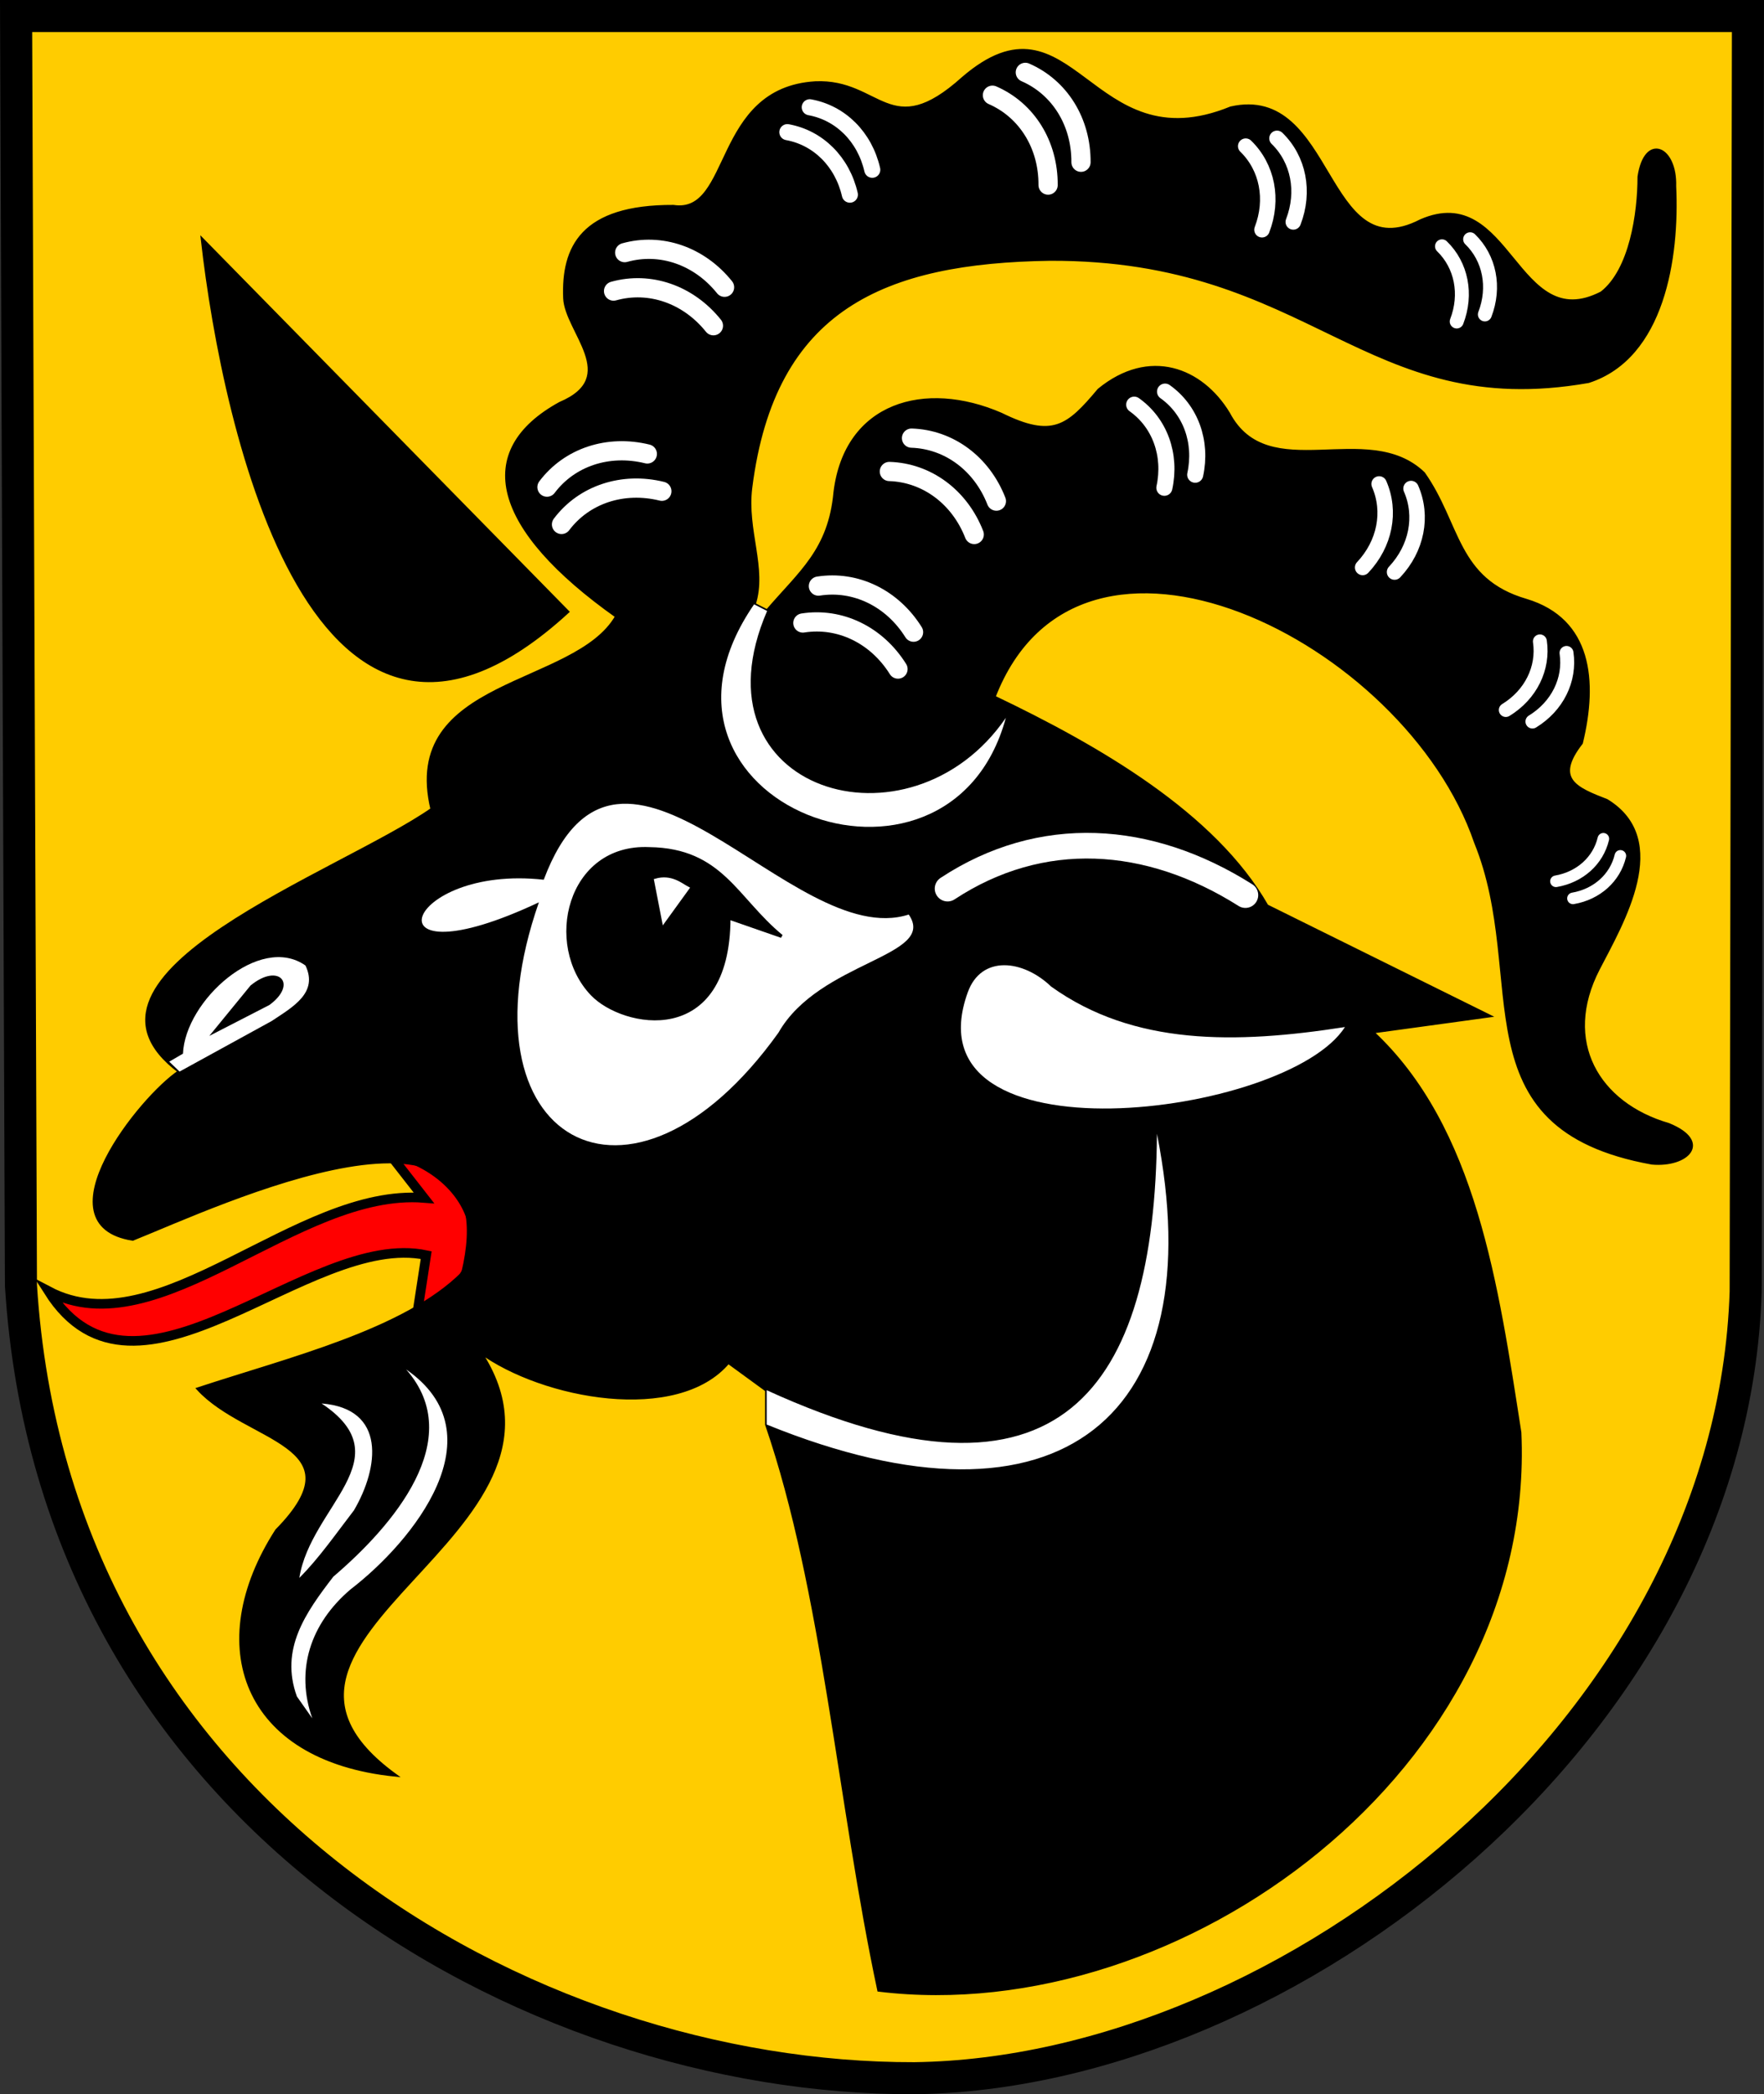 <?xml version="1.0" encoding="UTF-8" standalone="no"?>
<svg
   xmlns:dc="http://purl.org/dc/elements/1.1/"
   xmlns:cc="http://creativecommons.org/ns#"
   xmlns:rdf="http://www.w3.org/1999/02/22-rdf-syntax-ns#"
   xmlns:svg="http://www.w3.org/2000/svg"
   xmlns="http://www.w3.org/2000/svg"
   id="svg8"
   version="1.1"
   viewBox="0 0 145.642 172.869"
   height="172.869mm"
   width="145.642mm">
  <rect x="0" y="0" width="145.642" height="172.869" fill="#333333" stroke="none"/>
  <title
     id="title1384">Wappen von Wallmoden</title>
  <defs
     id="defs2" />
  <g
     transform="translate(-37.159,-25.067)"
     id="layer1" />
  <g
     transform="translate(-37.159,-25.067)"
     id="layer2" />
  <g
     transform="translate(-37.159,-25.067)"
     id="layer5" />
  <g
     transform="translate(-37.159,-25.067)"
     id="layer3" />
  <g
     transform="translate(-37.159,-25.067)"
     id="layer4">
    <g
       transform="translate(-6.414,-52.385)"
       id="g1382">
      <path
         style="opacity:1;fill:#ffcc00;stroke:#000000;stroke-width:2.646;stroke-linecap:butt;stroke-linejoin:miter;stroke-miterlimit:4;stroke-dasharray:none;stroke-opacity:1"
         d="M 44.901,78.774 H 187.89 L 187.701,184.075 C 186.567,220.003 149.906,248.599 119.062,248.997 87.097,249.076 48.012,227.085 45.302,183.544 Z"
         id="path827" />
      <g
         id="g1319">
        <g
           id="g1164">
          <path
             style="fill:#ff0000;stroke:#000000;stroke-width:0.794;stroke-linecap:butt;stroke-linejoin:miter;stroke-miterlimit:4;stroke-dasharray:none;stroke-opacity:1"
             d="m 75.548,172.457 3.024,3.874 c -10.517,-0.831 -21.881,12.5 -30.994,7.701 7.28,11.503 21.414,-5.049 31.183,-2.977 l -0.756,4.914 c 7.85,-3.631 5.294,-11.817 -2.457,-13.513 z"
             id="path1095" />
          <path
             style="fill:#000000;stroke:#000000;stroke-width:0.265px;stroke-linecap:butt;stroke-linejoin:miter;stroke-opacity:1"
             d="m 90.431,127.95 -30.144,-30.711 c 1.795,15.819 9.287,49.829 30.144,30.711 z"
             id="path830" />
          <path
             style="fill:#000000;stroke:#000000;stroke-width:0.265px;stroke-linecap:butt;stroke-linejoin:miter;stroke-opacity:1"
             d="m 125.63,134.99 c 8.671,4.143 18.198,9.651 22.537,17.245 l 18.332,9.071 -9.638,1.323 c 8.503,7.902 10.298,20.963 12.19,33.073 1.229,27.687 -27.979,49.041 -52.917,46.019 -3.277,-15.403 -4.553,-32.984 -9.26,-46.68 v -2.835 l -3.172,-2.314 c -4.191,4.982 -15.296,2.944 -20.513,-0.869 10.039,15.155 -22.723,23.467 -7.016,34.945 -12.546,-1.296 -15.826,-10.736 -9.755,-20.179 7.014,-7.123 -2.502,-7.352 -6.481,-11.693 7.576,-2.496 17.089,-4.795 21.849,-9.555 4.121,-17.173 -20.437,-5.536 -27.261,-2.806 -7.717,-1.22 0.691,-11.745 3.875,-13.831 -10.691,-7.953 13.255,-16.351 20.847,-21.649 -2.593,-10.838 11.839,-9.961 15.249,-15.927 -10.221,-7.238 -11.873,-13.633 -4.677,-17.576 5.13,-2.172 0.492,-5.938 0.383,-8.692 -0.164,-4.158 1.4,-7.592 8.972,-7.561 4.933,0.753 3.274,-9.693 11.717,-10.205 5.348,-0.24 6.14,5.075 12.19,-0.378 9.057,-7.8 10.437,7.229 22.112,2.457 8.553,-1.945 7.637,13.471 15.686,9.308 7.378,-3.225 7.84,9.62 14.93,5.953 2.412,-1.87 3.095,-6.557 3.095,-9.591 0.526,-3.548 3.027,-2.443 2.929,0.78 0.281,5.894 -0.951,14.124 -7.111,16.111 -18.498,3.247 -22.761,-10.168 -44.459,-10.087 -13.654,0.199 -22.834,3.993 -24.71,18.852 -0.449,3.557 1.242,6.668 0.283,9.638 l 1.074,0.549 c 2.758,-3.226 5.175,-5.007 5.613,-9.822 0.898,-7.303 7.412,-9.138 13.698,-6.414 4.272,2.108 5.529,1.038 8.085,-2.005 4.164,-3.407 8.454,-1.747 10.691,1.938 3.267,6.183 11.471,0.506 16.103,4.944 2.968,4.193 2.636,8.792 8.486,10.49 5.297,1.601 5.788,6.628 4.544,11.76 -2.347,3.012 -0.422,3.787 2.105,4.765 5.325,3.261 1.266,10.072 -0.709,13.891 -3.094,5.998 -0.036,11.154 5.811,12.851 3.535,1.445 1.523,3.429 -1.37,3.166 -16.173,-2.913 -9.988,-15.254 -14.552,-26.458 -5.721,-16.747 -32.74,-30.192 -39.782,-12.001 z"
             id="path832" />
        </g>
        <g
           id="g1255">
          <g
             id="g1139">
            <g
               id="g854">
              <path
                 style="fill:none;stroke:#ffffff;stroke-width:1.587;stroke-linecap:round;stroke-linejoin:miter;stroke-miterlimit:4;stroke-dasharray:none;stroke-opacity:1"
                 d="m 88.733,117.662 c 1.862,-2.474 5.054,-3.535 8.285,-2.74"
                 id="path835" />
              <path
                 style="fill:none;stroke:#ffffff;stroke-width:1.587;stroke-linecap:round;stroke-linejoin:miter;stroke-miterlimit:4;stroke-dasharray:none;stroke-opacity:1"
                 d="m 89.933,120.742 c 1.862,-2.474 5.054,-3.535 8.285,-2.74"
                 id="path835-4" />
            </g>
            <g
               id="g854-9"
               transform="rotate(37.43,120.512,117.454)">
              <path
                 style="fill:none;stroke:#ffffff;stroke-width:1.587;stroke-linecap:round;stroke-linejoin:miter;stroke-miterlimit:4;stroke-dasharray:none;stroke-opacity:1"
                 d="m 88.733,117.662 c 1.862,-2.474 5.054,-3.535 8.285,-2.74"
                 id="path835-1" />
              <path
                 style="fill:none;stroke:#ffffff;stroke-width:1.587;stroke-linecap:round;stroke-linejoin:miter;stroke-miterlimit:4;stroke-dasharray:none;stroke-opacity:1"
                 d="m 89.933,120.742 c 1.862,-2.474 5.054,-3.535 8.285,-2.74"
                 id="path835-4-3" />
            </g>
            <g
               id="g854-8"
               transform="matrix(0.376,0.747,-0.747,0.376,164.959,-24.218)">
              <path
                 style="fill:none;stroke:#ffffff;stroke-width:1.587;stroke-linecap:round;stroke-linejoin:miter;stroke-miterlimit:4;stroke-dasharray:none;stroke-opacity:1"
                 d="m 88.733,117.662 c 1.862,-2.474 5.054,-3.535 8.285,-2.74"
                 id="path835-17" />
              <path
                 style="fill:none;stroke:#ffffff;stroke-width:1.587;stroke-linecap:round;stroke-linejoin:miter;stroke-miterlimit:4;stroke-dasharray:none;stroke-opacity:1"
                 d="m 89.933,120.742 c 1.862,-2.474 5.054,-3.535 8.285,-2.74"
                 id="path835-4-5" />
            </g>
            <g
               id="g854-7"
               transform="rotate(76.519,130.187,125.585)">
              <path
                 style="fill:none;stroke:#ffffff;stroke-width:1.587;stroke-linecap:round;stroke-linejoin:miter;stroke-miterlimit:4;stroke-dasharray:none;stroke-opacity:1"
                 d="m 88.733,117.662 c 1.862,-2.474 5.054,-3.535 8.285,-2.74"
                 id="path835-19" />
              <path
                 style="fill:none;stroke:#ffffff;stroke-width:1.587;stroke-linecap:round;stroke-linejoin:miter;stroke-miterlimit:4;stroke-dasharray:none;stroke-opacity:1"
                 d="m 89.933,120.742 c 1.862,-2.474 5.054,-3.535 8.285,-2.74"
                 id="path835-4-6" />
            </g>
            <g
               id="g854-2"
               transform="matrix(-0.102,0.799,-0.799,-0.102,252.069,29.976)">
              <path
                 style="fill:none;stroke:#ffffff;stroke-width:1.587;stroke-linecap:round;stroke-linejoin:miter;stroke-miterlimit:4;stroke-dasharray:none;stroke-opacity:1"
                 d="m 88.733,117.662 c 1.862,-2.474 5.054,-3.535 8.285,-2.74"
                 id="path835-8" />
              <path
                 style="fill:none;stroke:#ffffff;stroke-width:1.587;stroke-linecap:round;stroke-linejoin:miter;stroke-miterlimit:4;stroke-dasharray:none;stroke-opacity:1"
                 d="m 89.933,120.742 c 1.862,-2.474 5.054,-3.535 8.285,-2.74"
                 id="path835-4-4" />
            </g>
            <g
               id="g854-2-2"
               transform="matrix(-0.091,0.719,-0.719,-0.091,257.626,44.109)">
              <path
                 style="fill:none;stroke:#ffffff;stroke-width:1.587;stroke-linecap:round;stroke-linejoin:miter;stroke-miterlimit:4;stroke-dasharray:none;stroke-opacity:1"
                 d="m 88.733,117.662 c 1.862,-2.474 5.054,-3.535 8.285,-2.74"
                 id="path835-8-6" />
              <path
                 style="fill:none;stroke:#ffffff;stroke-width:1.587;stroke-linecap:round;stroke-linejoin:miter;stroke-miterlimit:4;stroke-dasharray:none;stroke-opacity:1"
                 d="m 89.933,120.742 c 1.862,-2.474 5.054,-3.535 8.285,-2.74"
                 id="path835-4-4-7" />
            </g>
          </g>
          <g
             id="g1119">
            <g
               id="g854-25"
               transform="rotate(44.141,89.865,149.384)">
              <path
                 style="fill:none;stroke:#ffffff;stroke-width:1.587;stroke-linecap:round;stroke-linejoin:miter;stroke-miterlimit:4;stroke-dasharray:none;stroke-opacity:1"
                 d="m 88.733,117.662 c 1.862,-2.474 5.054,-3.535 8.285,-2.74"
                 id="path835-80" />
              <path
                 style="fill:none;stroke:#ffffff;stroke-width:1.587;stroke-linecap:round;stroke-linejoin:miter;stroke-miterlimit:4;stroke-dasharray:none;stroke-opacity:1"
                 d="m 89.933,120.742 c 1.862,-2.474 5.054,-3.535 8.285,-2.74"
                 id="path835-4-30" />
            </g>
            <g
               id="g854-25-4"
               transform="rotate(54.877,107.677,144.624)">
              <path
                 style="fill:none;stroke:#ffffff;stroke-width:1.587;stroke-linecap:round;stroke-linejoin:miter;stroke-miterlimit:4;stroke-dasharray:none;stroke-opacity:1"
                 d="m 88.733,117.662 c 1.862,-2.474 5.054,-3.535 8.285,-2.74"
                 id="path835-80-5" />
              <path
                 style="fill:none;stroke:#ffffff;stroke-width:1.587;stroke-linecap:round;stroke-linejoin:miter;stroke-miterlimit:4;stroke-dasharray:none;stroke-opacity:1"
                 d="m 89.933,120.742 c 1.862,-2.474 5.054,-3.535 8.285,-2.74"
                 id="path835-4-30-6" />
            </g>
            <g
               id="g854-8-1"
               transform="matrix(0.024,0.836,-0.836,0.024,235.999,32.773)">
              <path
                 style="fill:none;stroke:#ffffff;stroke-width:1.587;stroke-linecap:round;stroke-linejoin:miter;stroke-miterlimit:4;stroke-dasharray:none;stroke-opacity:1"
                 d="m 88.733,117.662 c 1.862,-2.474 5.054,-3.535 8.285,-2.74"
                 id="path835-17-0" />
              <path
                 style="fill:none;stroke:#ffffff;stroke-width:1.587;stroke-linecap:round;stroke-linejoin:miter;stroke-miterlimit:4;stroke-dasharray:none;stroke-opacity:1"
                 d="m 89.933,120.742 c 1.862,-2.474 5.054,-3.535 8.285,-2.74"
                 id="path835-4-5-9" />
            </g>
            <g
               id="g854-2-6"
               transform="matrix(-0.396,0.701,-0.701,-0.396,277.693,102.171)">
              <path
                 style="fill:none;stroke:#ffffff;stroke-width:1.587;stroke-linecap:round;stroke-linejoin:miter;stroke-miterlimit:4;stroke-dasharray:none;stroke-opacity:1"
                 d="m 88.733,117.662 c 1.862,-2.474 5.054,-3.535 8.285,-2.74"
                 id="path835-8-3" />
              <path
                 style="fill:none;stroke:#ffffff;stroke-width:1.587;stroke-linecap:round;stroke-linejoin:miter;stroke-miterlimit:4;stroke-dasharray:none;stroke-opacity:1"
                 d="m 89.933,120.742 c 1.862,-2.474 5.054,-3.535 8.285,-2.74"
                 id="path835-4-4-2" />
            </g>
            <g
               id="g854-2-2-2"
               transform="matrix(-0.51,0.515,-0.515,-0.51,278.76,145.658)">
              <path
                 style="fill:none;stroke:#ffffff;stroke-width:1.587;stroke-linecap:round;stroke-linejoin:miter;stroke-miterlimit:4;stroke-dasharray:none;stroke-opacity:1"
                 d="m 88.733,117.662 c 1.862,-2.474 5.054,-3.535 8.285,-2.74"
                 id="path835-8-6-0" />
              <path
                 style="fill:none;stroke:#ffffff;stroke-width:1.587;stroke-linecap:round;stroke-linejoin:miter;stroke-miterlimit:4;stroke-dasharray:none;stroke-opacity:1"
                 d="m 89.933,120.742 c 1.862,-2.474 5.054,-3.535 8.285,-2.74"
                 id="path835-4-4-7-4" />
            </g>
            <g
               id="g854-2-2-3"
               transform="matrix(-0.552,0.241,-0.241,-0.552,254.693,191.664)">
              <path
                 style="fill:none;stroke:#ffffff;stroke-width:1.587;stroke-linecap:round;stroke-linejoin:miter;stroke-miterlimit:4;stroke-dasharray:none;stroke-opacity:1"
                 d="m 88.733,117.662 c 1.862,-2.474 5.054,-3.535 8.285,-2.74"
                 id="path835-8-6-9" />
              <path
                 style="fill:none;stroke:#ffffff;stroke-width:1.587;stroke-linecap:round;stroke-linejoin:miter;stroke-miterlimit:4;stroke-dasharray:none;stroke-opacity:1"
                 d="m 89.933,120.742 c 1.862,-2.474 5.054,-3.535 8.285,-2.74"
                 id="path835-4-4-7-7" />
            </g>
          </g>
          <g
             id="g1158">
            <path
               id="path1076"
               d="m 154.615,162.229 c -9.042,1.412 -17.45,1.539 -24.255,-3.341 -2.322,-2.231 -5.764,-2.622 -6.882,0.468 -5.167,14.275 26.385,10.346 31.137,2.873 z"
               style="fill:#ffffff;stroke:none;stroke-width:0.265px;stroke-linecap:butt;stroke-linejoin:miter;stroke-opacity:1" />
            <g
               id="g1149">
              <path
                 style="fill:#ffffff;stroke:none;stroke-width:0.265px;stroke-linecap:butt;stroke-linejoin:miter;stroke-opacity:1"
                 d="m 88.466,150.069 c 6.345,-16.877 20.471,5.99 30.135,2.873 2.404,3.488 -7.375,3.804 -10.758,9.755 -12.255,17.101 -26.625,8.88 -19.778,-10.762 -14.62,6.878 -11.169,-3.154 0.401,-1.866 z"
                 id="path1078" />
              <path
                 style="fill:#000000;stroke:#000000;stroke-width:0.265px;stroke-linecap:butt;stroke-linejoin:miter;stroke-opacity:1"
                 d="m 103.754,153.227 4.347,1.512 c -3.766,-3.097 -4.944,-7.142 -10.914,-7.229 -6.703,-0.315 -8.62,7.933 -4.731,12.006 2.55,2.671 11.266,4.433 11.298,-6.289 z"
                 id="path1080" />
              <path
                 style="fill:#ffffff;stroke:#ffffff;stroke-width:0.265px;stroke-linecap:butt;stroke-linejoin:miter;stroke-opacity:1"
                 d="M 98.368,153.511 97.707,150.109 c 1.298,-0.37 2.106,0.382 2.646,0.661 z"
                 id="path1082" />
            </g>
            <path
               id="path1084"
               d="m 57.547,165.086 1.134,-0.661 c 0.174,-4.358 6.328,-9.938 10.111,-7.276 1.079,2.252 -1.039,3.418 -2.788,4.583 l -7.606,4.173 z"
               style="fill:#ffffff;stroke:none;stroke-width:0.265px;stroke-linecap:butt;stroke-linejoin:miter;stroke-opacity:1" />
            <path
               id="path1086"
               d="m 60.854,162.96 3.402,-4.158 c 2.324,-1.912 3.943,-0.135 1.559,1.606 z"
               style="fill:#000000;stroke:none;stroke-width:0.265px;stroke-linecap:butt;stroke-linejoin:miter;stroke-opacity:1" />
          </g>
          <g
             id="g1144">
            <path
               id="path1072"
               d="m 106.908,127.885 c -6.447,14.915 11.792,20.355 19.711,8.82 -4.717,17.36 -32.091,7.06 -20.786,-9.369 z"
               style="fill:#ffffff;stroke:none;stroke-width:0.265px;stroke-linecap:butt;stroke-linejoin:miter;stroke-opacity:1" />
            <path
               id="path1074"
               d="m 146.397,151.338 c -7.985,-5.047 -16.861,-5.619 -24.589,-0.535"
               style="fill:none;stroke:#ffffff;stroke-width:2.117;stroke-linecap:round;stroke-linejoin:miter;stroke-miterlimit:4;stroke-dasharray:none;stroke-opacity:1" />
            <path
               id="path1088"
               d="m 106.873,192.206 c 24.252,11.083 32.047,-0.097 32.222,-21.167 4.608,23.228 -7.83,33.912 -32.222,24.001 z"
               style="fill:#ffffff;stroke:none;stroke-width:0.265px;stroke-linecap:butt;stroke-linejoin:miter;stroke-opacity:1" />
          </g>
          <g
             id="g1099">
            <path
               id="path1090"
               d="m 69.356,219.291 -1.27,-1.804 c -1.417,-3.9 0.709,-6.902 3.007,-9.889 4.893,-4.175 11.093,-11.334 6.014,-17.105 7.723,5.341 0.581,14.173 -4.577,18.141 -3.378,2.859 -4.567,6.732 -3.174,10.657 z"
               style="fill:#ffffff;stroke:none;stroke-width:0.265px;stroke-linecap:butt;stroke-linejoin:miter;stroke-opacity:1" />
            <path
               id="path1092"
               d="m 68.287,207.699 c 0.931,-5.92 8.614,-9.882 1.837,-14.399 5.358,0.423 4.745,5.284 2.673,8.82 -1.449,1.882 -2.883,3.953 -4.51,5.579 z"
               style="fill:#ffffff;stroke:none;stroke-width:0.265px;stroke-linecap:butt;stroke-linejoin:miter;stroke-opacity:1" />
          </g>
        </g>
      </g>
    </g>
  </g>
</svg>
